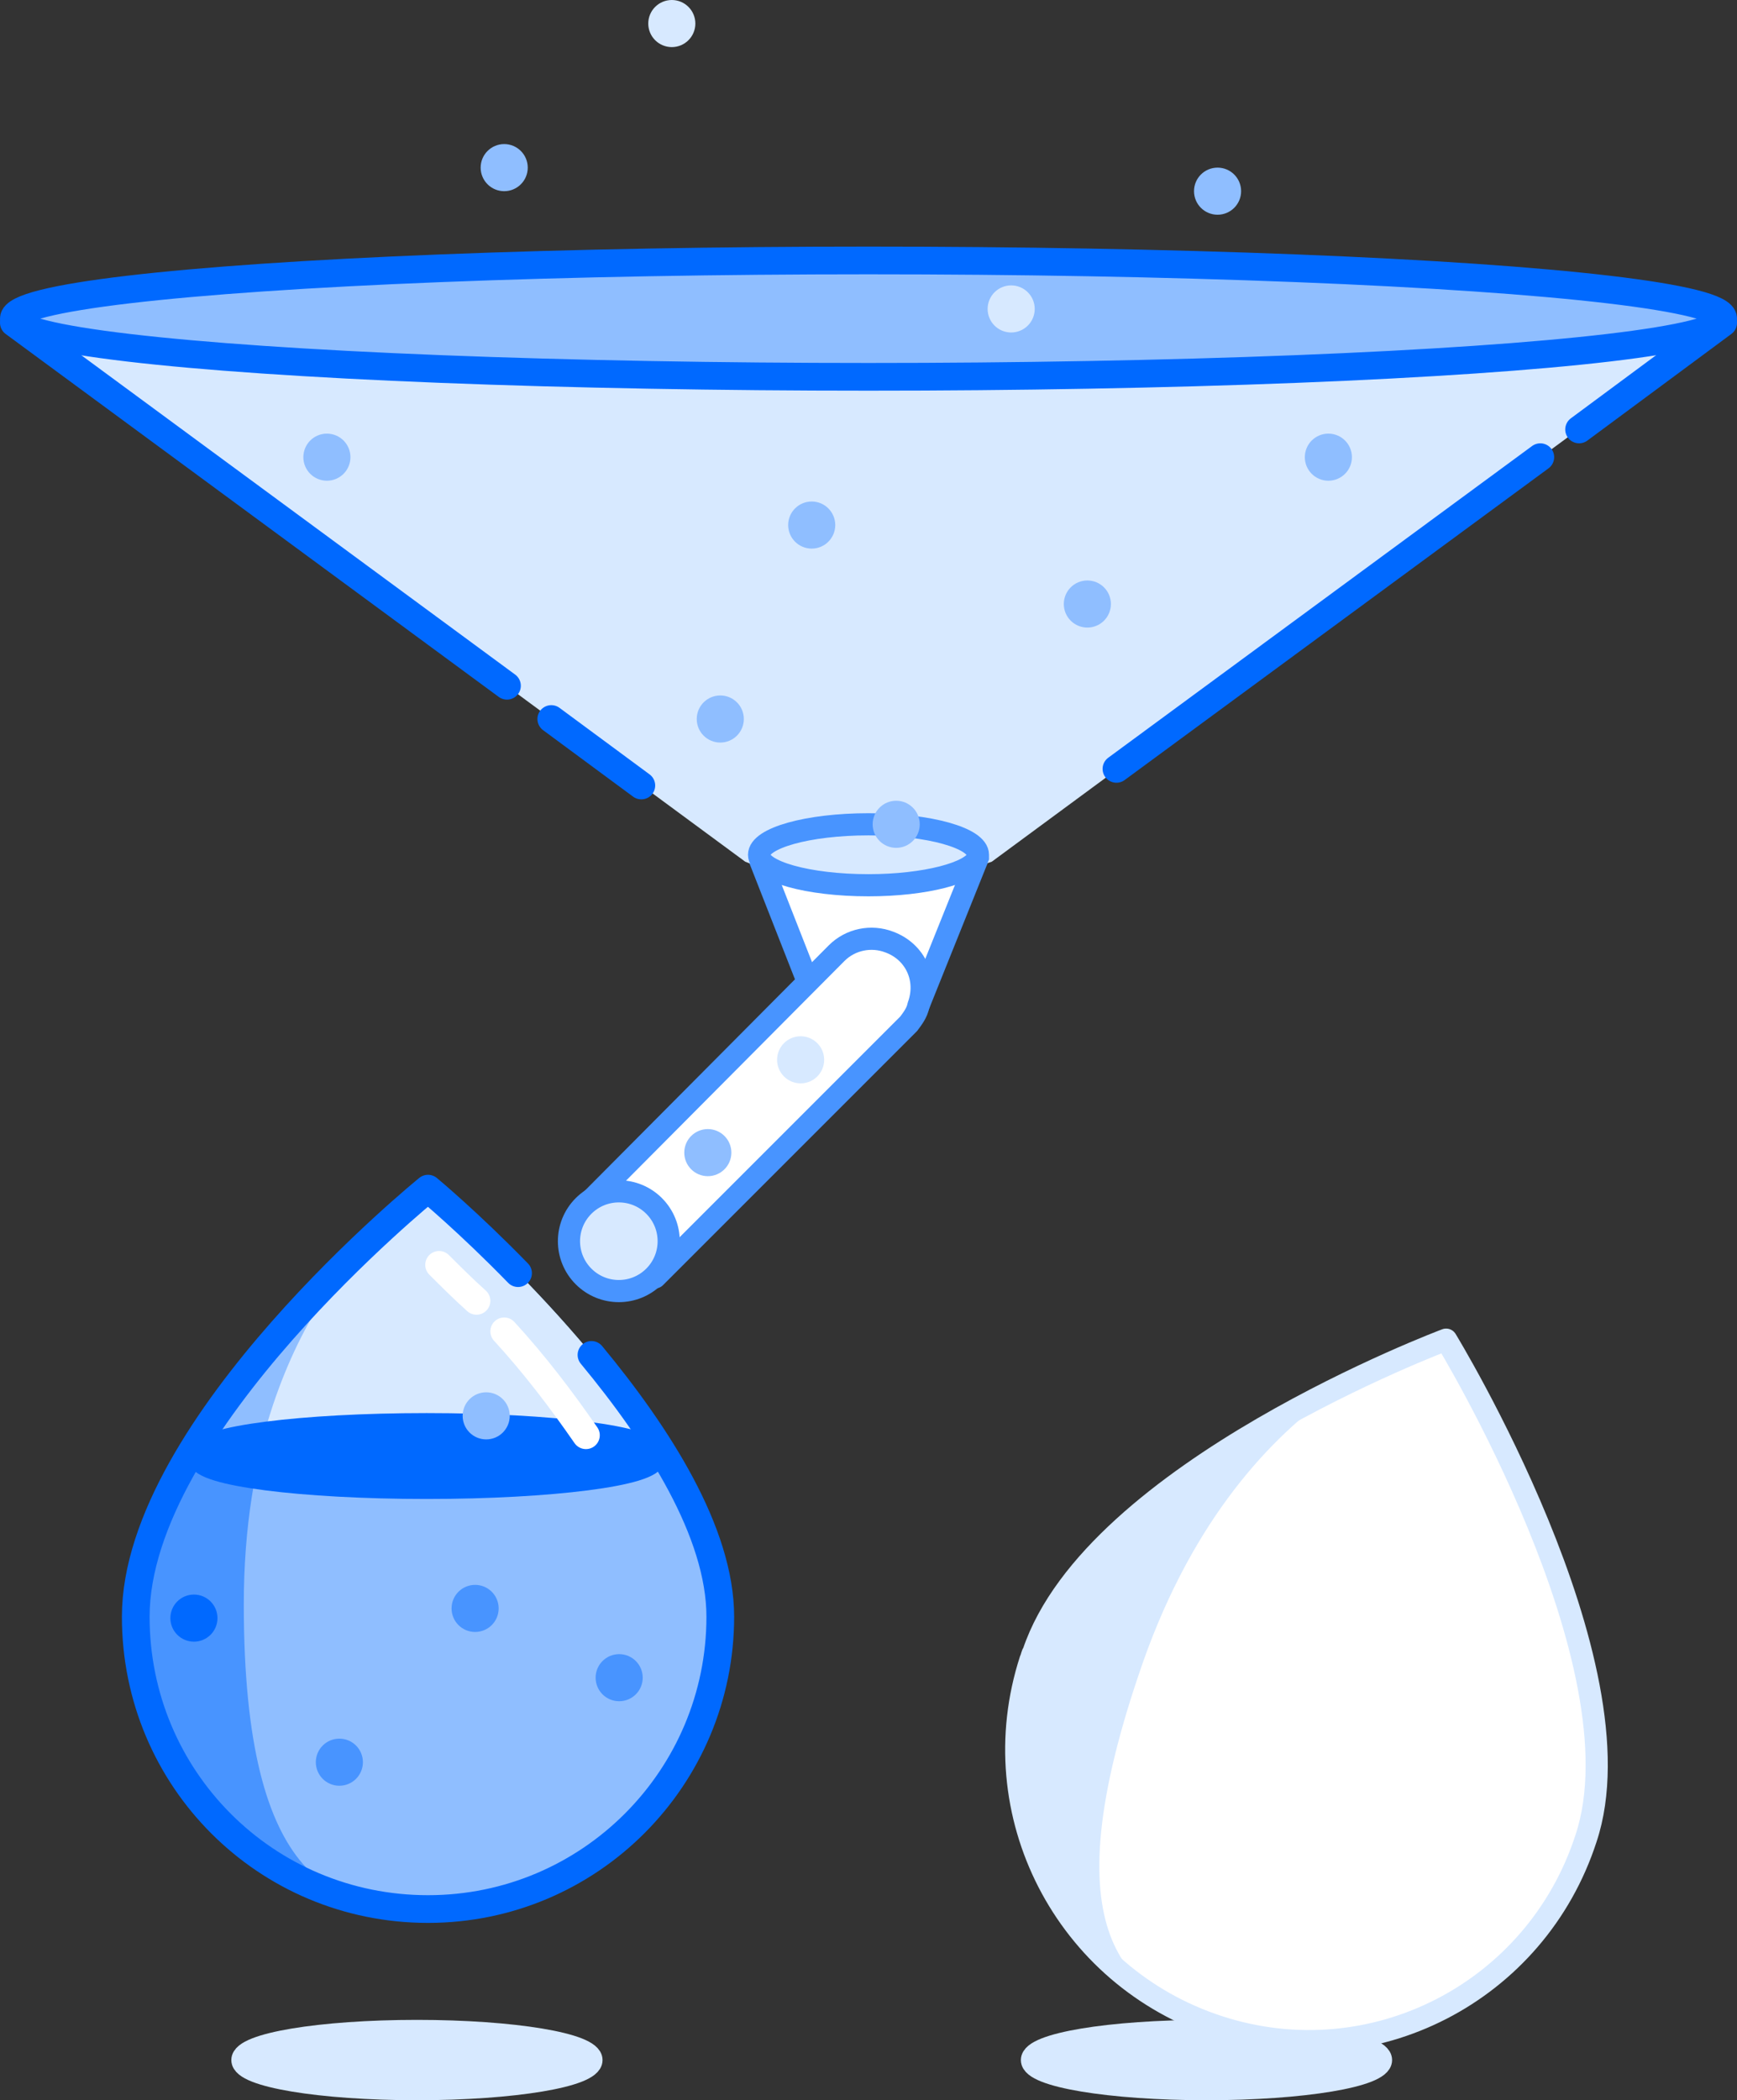 <svg id="svg" xmlns="http://www.w3.org/2000/svg" viewBox="0 0 125.4 151.6"><rect x="0" y="0" width="125.4" height="151.6" fill="#333333" stroke="none"/><style>.st0{fill:#fff;stroke:#4894ff;stroke-width:1.6;stroke-linejoin:round}.st1{fill:#d7e9ff}.st2,.st3,.st4{fill:#8fbeff;stroke:#0069ff;stroke-width:2;stroke-miterlimit:10}.st3,.st4{fill:#d7e9ff;stroke:#4894ff;stroke-width:1.6}.st4{stroke:#d7e9ff}.st5{fill:#4894ff}.st6{fill:#8fbeff}.st7,.st8,.st9{fill:#0069ff;stroke:#0069ff;stroke-width:2;stroke-linejoin:round}.st8,.st9{fill:none;stroke:#fff;stroke-linecap:round}.st9{stroke:#0069ff}.st10{fill:#fff}.st11,.st12{fill:none;stroke:#d7e9ff;stroke-width:1.6;stroke-linejoin:round}.st12{fill:#d7e9ff;stroke:#4894ff}.st13{fill:none;stroke:#0069ff;stroke-width:2;stroke-linecap:round;stroke-miterlimit:10}.st14{fill:#8fbeff;stroke:#8fbeff}.st14,.st15,.st16,.st17{stroke-width:1.6;stroke-linejoin:round}.st15{fill:#4894ff;stroke:#4894ff}.st16{fill:#0069ff;stroke:#0069ff}.st17{fill:#d7e9ff;stroke:#d7e9ff}</style><path class="st0" d="M66.3 72.6l4.3-10.7H54.8L59 72.6z"/><path class="st1" d="M71.6 62.2c-6.1 2.1-12.1 2.3-17.8 0L1 23.3h123.4L71.6 62.2z"/><ellipse class="st2" cx="62.7" cy="23" rx="61.7" ry="4.2"/><path class="st3" d="M70.6 61.7v.2c-.4 1.1-3.8 2-7.9 2-4.4 0-7.9-1-7.9-2.2 0-1.2 3.5-2.2 7.9-2.2s7.9 1 7.9 2.2z"/><ellipse class="st4" cx="30.1" cy="148.7" rx="12.6" ry="2.1"/><path class="st5" d="M52 116.7c0 11.6-9.4 21.1-21.1 21.1s-21.1-9.4-21.1-21.1c0-13.8 21.1-30.9 21.1-30.9S52 103.5 52 116.7z"/><path class="st6" d="M52 116.7c0 11.6-9.4 21.1-21.1 21.1-6.4 0-13.3-1.4-13.3-22 0-22.4 13.3-29.9 13.3-29.9S52 103.5 52 116.7z"/><path class="st6" d="M30.9 85.8s-11.8 9.5-17.7 20.1h35.3c-6-10.4-17.6-20.1-17.6-20.1z"/><path class="st1" d="M48.5 105.9c-6-10.4-17.6-20.1-17.6-20.1s-9.3 5.3-12.4 20.1h30z"/><ellipse class="st7" cx="30.8" cy="105.1" rx="16.3" ry="2.1"/><path class="st8" d="M36.4 96.1c2.2 2.4 4.1 4.9 5.9 7.5M31.7 91.3c.8.8 1.7 1.7 2.7 2.6"/><path class="st9" d="M42.7 97.8c4.8 5.8 9.3 12.8 9.3 18.9 0 11.6-9.4 21.1-21.1 21.1s-21.1-9.4-21.1-21.1c0-13.8 21.1-30.9 21.1-30.9s2.9 2.4 6.5 6.1"/><ellipse class="st4" cx="87.1" cy="148.7" rx="12.6" ry="2.1"/><path class="st1" d="M114.5 132.7c-3.6 11.1-15.4 17.2-26.5 13.6s-17.2-15.4-13.6-26.5c.1-.2.1-.4.2-.5 4.4-13.1 29.8-22.6 29.8-22.6s14.3 23.4 10.1 36z"/><path class="st10" d="M114.5 132.7c-3.7 11-15.6 17-26.7 13.3-6-2-12.2-5.6-5.6-25.1 7.1-21.3 22.1-24.2 22.1-24.2s14.4 23.4 10.2 36z"/><path class="st11" d="M114.5 132.7c-3.6 11.1-15.4 17.2-26.5 13.6s-17.2-15.4-13.6-26.5c.1-.2.1-.4.2-.5 4.4-13.1 29.8-22.6 29.8-22.6s14.3 23.4 10.1 36z"/><path class="st0" d="M66.3 72.6c.7-1.9-.2-3.9-2.1-4.6-1.3-.5-2.8-.2-3.8.8L42.2 87.1l5.1 5.1 18.3-18.3c.3-.4.6-.8.7-1.3z"/><ellipse transform="rotate(-45.001 44.68 89.626)" class="st12" cx="44.7" cy="89.6" rx="3.6" ry="3.6"/><path class="st13" d="M36.6 49.5L1 23.3m45.3 33.4l-6.5-4.8M111.2 33L80.6 55.5m43.8-32.2L114 31"/><circle class="st14" cx="52" cy="51.9" r=".9"/><circle class="st14" cx="58.6" cy="37.9" r=".9"/><circle class="st14" cx="78.5" cy="43.6" r=".9"/><circle class="st14" cx="95.9" cy="33" r=".9"/><circle class="st14" cx="87.9" cy="13.8" r=".9"/><circle class="st14" cx="36.4" cy="12.1" r=".9"/><circle class="st14" cx="64.7" cy="59.5" r=".9"/><circle class="st14" cx="51.1" cy="83.2" r=".9"/><circle class="st14" cx="35.1" cy="102.2" r=".9"/><circle class="st15" cx="24.5" cy="127.2" r=".9"/><circle class="st15" cx="44.7" cy="121.1" r=".9"/><circle class="st16" cx="14" cy="116.8" r=".9"/><circle class="st15" cx="34.3" cy="116.1" r=".9"/><circle class="st14" cx="23.6" cy="33" r=".9"/><circle class="st17" cx="73" cy="22.3" r=".9"/><circle class="st17" cx="57.8" cy="76.5" r=".9"/><circle class="st17" cx="48.5" cy="1.7" r=".9"/></svg>